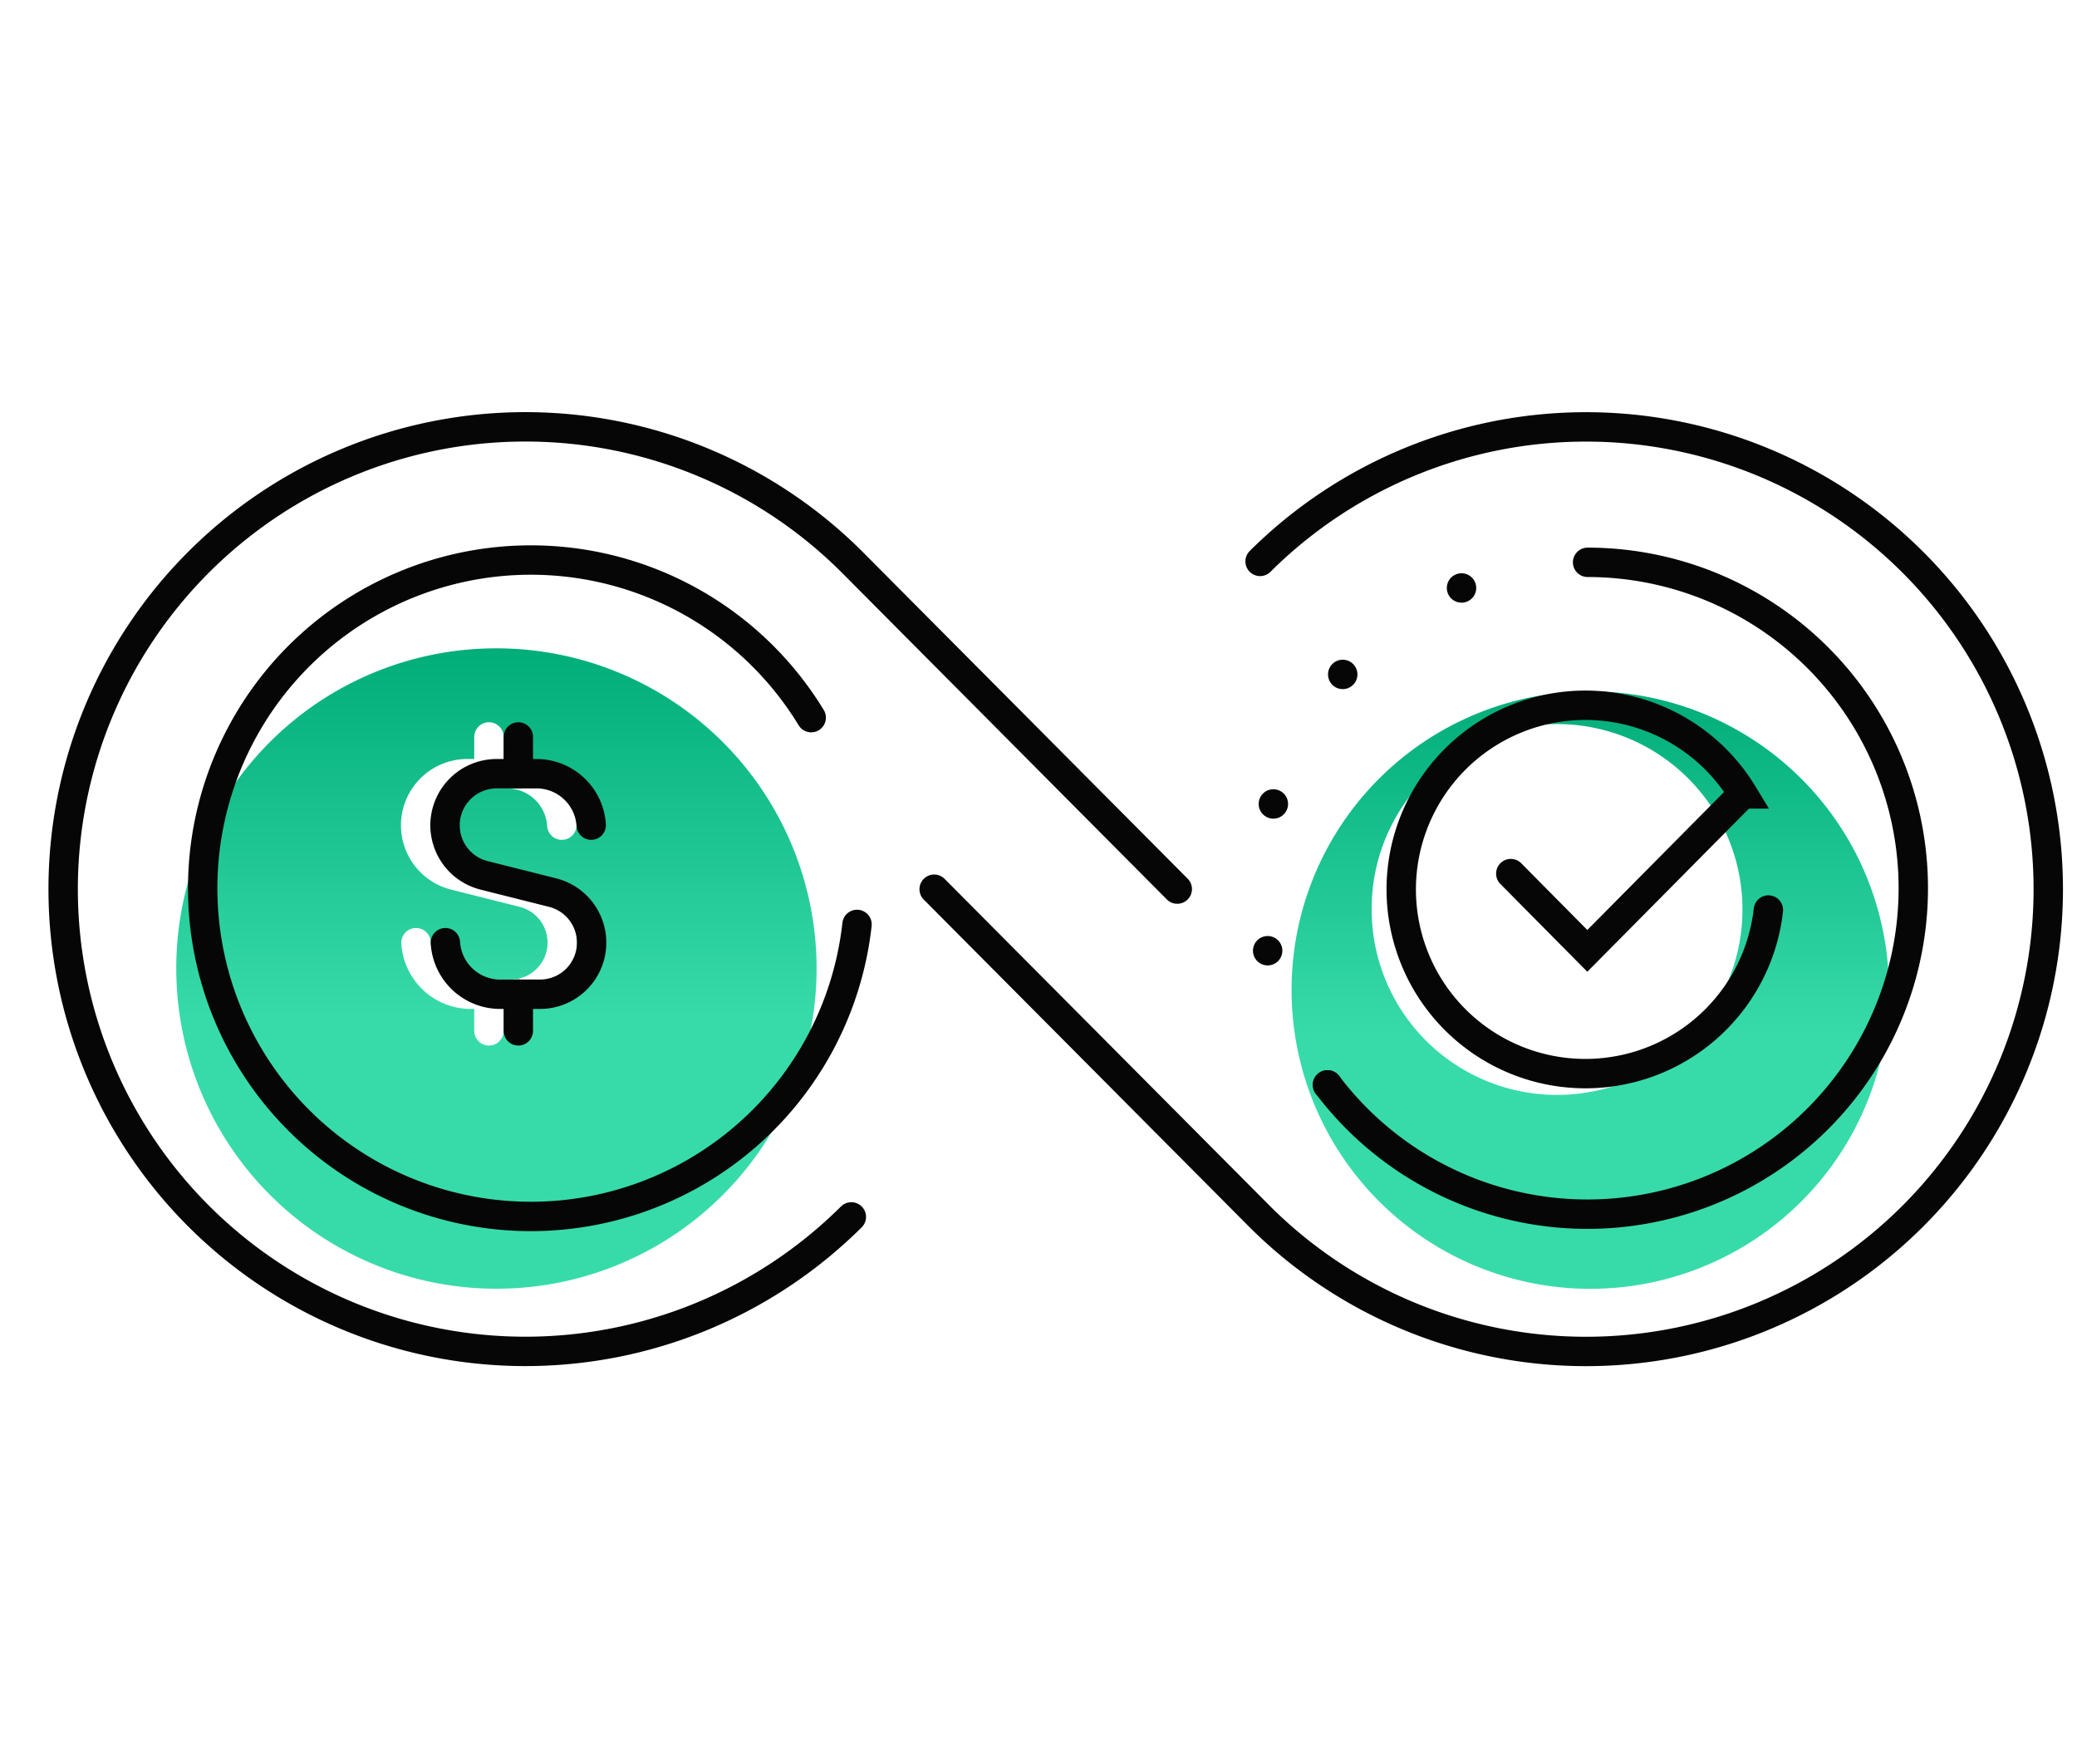 <svg xmlns="http://www.w3.org/2000/svg" width="141.342" height="120" viewBox="0 0 141.342 120">
    <defs>
        <filter id="Path_25190" width="67.454" height="67.574" x="0" y="32.12" filterUnits="userSpaceOnUse">
            <feOffset dy="7"/>
            <feGaussianBlur result="blur" stdDeviation="4"/>
            <feFlood flood-color="#c99a65" flood-opacity=".259"/>
            <feComposite in2="blur" operator="in"/>
            <feComposite in="SourceGraphic"/>
        </filter>
        <filter id="Path_25191" width="64.539" height="64.651" x="75.891" y="35.044" filterUnits="userSpaceOnUse">
            <feOffset dy="7"/>
            <feGaussianBlur result="blur-2" stdDeviation="4"/>
            <feFlood flood-color="#c99a65" flood-opacity=".259"/>
            <feComposite in2="blur-2" operator="in"/>
            <feComposite in="SourceGraphic"/>
        </filter>
        <linearGradient id="linear-gradient" x1=".5" x2=".5" y1=".576" gradientUnits="objectBoundingBox">
            <stop offset="0" stop-color="#37dba9"/>
            <stop offset="1" stop-color="#01ad79"/>
        </linearGradient>
        <style>
            .cls-1,.cls-3,.cls-4,.cls-6{fill:none}.cls-2{fill:url(#linear-gradient)}.cls-3,.cls-4{stroke:#060606}.cls-3,.cls-4,.cls-6{stroke-linecap:round;stroke-width:2px}.cls-4,.cls-6{stroke-linejoin:round}.cls-6{stroke:#fff}
        </style>
    </defs>
    <g id="Icon-BestPrice" transform="translate(1.342)">
        <g id="Group_22630" transform="translate(19)">
            <g id="Rectangle_479" transform="translate(-19.328)">
                <path id="Rectangle_483" d="M0 0H140V120H0z" class="cls-1" transform="translate(.328)"/>
                <path id="Rectangle_484" d="M0 0H139.328V119H0z" class="cls-1" transform="translate(.5 .5)"/>
            </g>
            <g id="Group_22616" transform="translate(-18.962 -4.033)">
                <path id="Path_25190-2" d="M45.839 43.868a31.5 31.5 0 1 1-31.413 31.5 31.458 31.458 0 0 1 31.413-31.5z" class="cls-1" transform="translate(-10.914 -10.835)"/>
                <path id="Path_25190-3" d="M45.839 43.868a31.5 31.5 0 1 1-31.413 31.5 31.458 31.458 0 0 1 31.413-31.5z" class="cls-1" transform="translate(60.171 -10.835)"/>
                <g filter="url(#Path_25190)" transform="translate(-1.38 4.03)">
                    <path id="Path_25190-4" d="M36.153 43.868a21.787 21.787 0 1 1-21.727 21.787 21.758 21.758 0 0 1 21.727-21.787z" class="cls-2" transform="translate(-2.43 -6.75)"/>
                </g>
                <g filter="url(#Path_25191)" transform="translate(-1.38 4.03)">
                    <path id="Path_25191-2" d="M94.6 43.868a20.325 20.325 0 1 1-20.266 20.325A20.3 20.3 0 0 1 94.6 43.868z" class="cls-2" transform="translate(13.56 -3.82)"/>
                </g>
                <g id="Group_22609" transform="translate(2.962 33.033)">
                    <g id="Group-35">
                        <g id="Group-28">
                            <g id="Group-27">
                                <path id="Path_25172" d="M75.135 42.231a31.455 31.455 0 1 1 0 44.606l-22.18-22.3" class="cls-3" transform="translate(6.274 -33.032)"/>
                                <path id="Path_25173" d="M56.554 86.834a31.455 31.455 0 1 1 0-44.606l22.18 22.3" class="cls-3" transform="translate(-2.962 -33.033)"/>
                                <g id="Group_22605" transform="translate(9.648 9.146)">
                                    <path id="Path_25174" d="M52.319 51.416a22.332 22.332 0 1 0 3.118 14.071" class="cls-3" transform="translate(-11.106 -40.732)"/>
                                </g>
                            </g>
                        </g>
                    </g>
                    <g id="Group_22606" transform="translate(25.943 9.262)">
                        <path id="Path_25175" d="M75.548 76.385a22.177 22.177 0 1 0 17.7-35.556" class="cls-4" transform="translate(-15.495 -40.829)"/>
                        <path id="Path_25176" fill="none" stroke="#060606" stroke-dasharray="0 10.083" stroke-linecap="round" stroke-linejoin="round" stroke-width="2px" d="M76.246 76.385A22.111 22.111 0 0 1 71.77 63.07a22.406 22.406 0 0 1 14.186-20.738 21.607 21.607 0 0 1 7.993-1.5" transform="translate(-16.193 -40.829)"/>
                        <g id="Group_22615" transform="translate(-2 11.881)">
                            <g id="Group_22614">
                                <path id="Path_25177" d="M30.063 49.146v2.5" class="cls-6" transform="translate(-25.075 -49.146)"/>
                                <path id="Path_25178" d="M30.063 69.85v-2.5" class="cls-6" transform="translate(-25.075 -49.85)"/>
                                <path id="Path_25179" d="M34.808 55.249a3.732 3.732 0 0 0-3.713-3.5h-2.732a3.511 3.511 0 0 0-.851 6.915l4.673 1.176a3.511 3.511 0 0 1-.851 6.915H28.6a3.733 3.733 0 0 1-3.715-3.508" class="cls-6" transform="translate(-24.86 -49.247)"/>
                            </g>
                        </g>
                        <g id="Group_22615-2" transform="translate(0 11.881)">
                            <g id="Group_22614-2">
                                <path id="Path_25177-2" d="M30.063 49.146v2.5" class="cls-4" transform="translate(-25.075 -49.146)"/>
                                <path id="Path_25178-2" d="M30.063 69.85v-2.5" class="cls-4" transform="translate(-25.075 -49.85)"/>
                                <path id="Path_25179-2" d="M34.808 55.249a3.732 3.732 0 0 0-3.713-3.5h-2.732a3.511 3.511 0 0 0-.851 6.915l4.673 1.176a3.511 3.511 0 0 1-.851 6.915H28.6a3.733 3.733 0 0 1-3.715-3.508" class="cls-4" transform="translate(-24.86 -49.247)"/>
                            </g>
                        </g>
                    </g>
                    <g id="Group_22636" transform="translate(91 19)">
                        <path id="Path_25189" fill="#fff" d="M12.5 0A12.617 12.617 0 1 1 0 12.616 12.558 12.558 0 0 1 12.5 0z" transform="translate(-2 1.268)"/>
                        <g id="Group_22611" transform="translate(.262)">
                            <path id="Path_25171" d="M2163.74 94.268l5.207 5.257 10.583-10.68a12.532 12.532 0 1 0 1.739 7.9" class="cls-3" transform="translate(-2156.532 -82.825)"/>
                        </g>
                    </g>
                </g>
            </g>
        </g>
    </g>
</svg>
